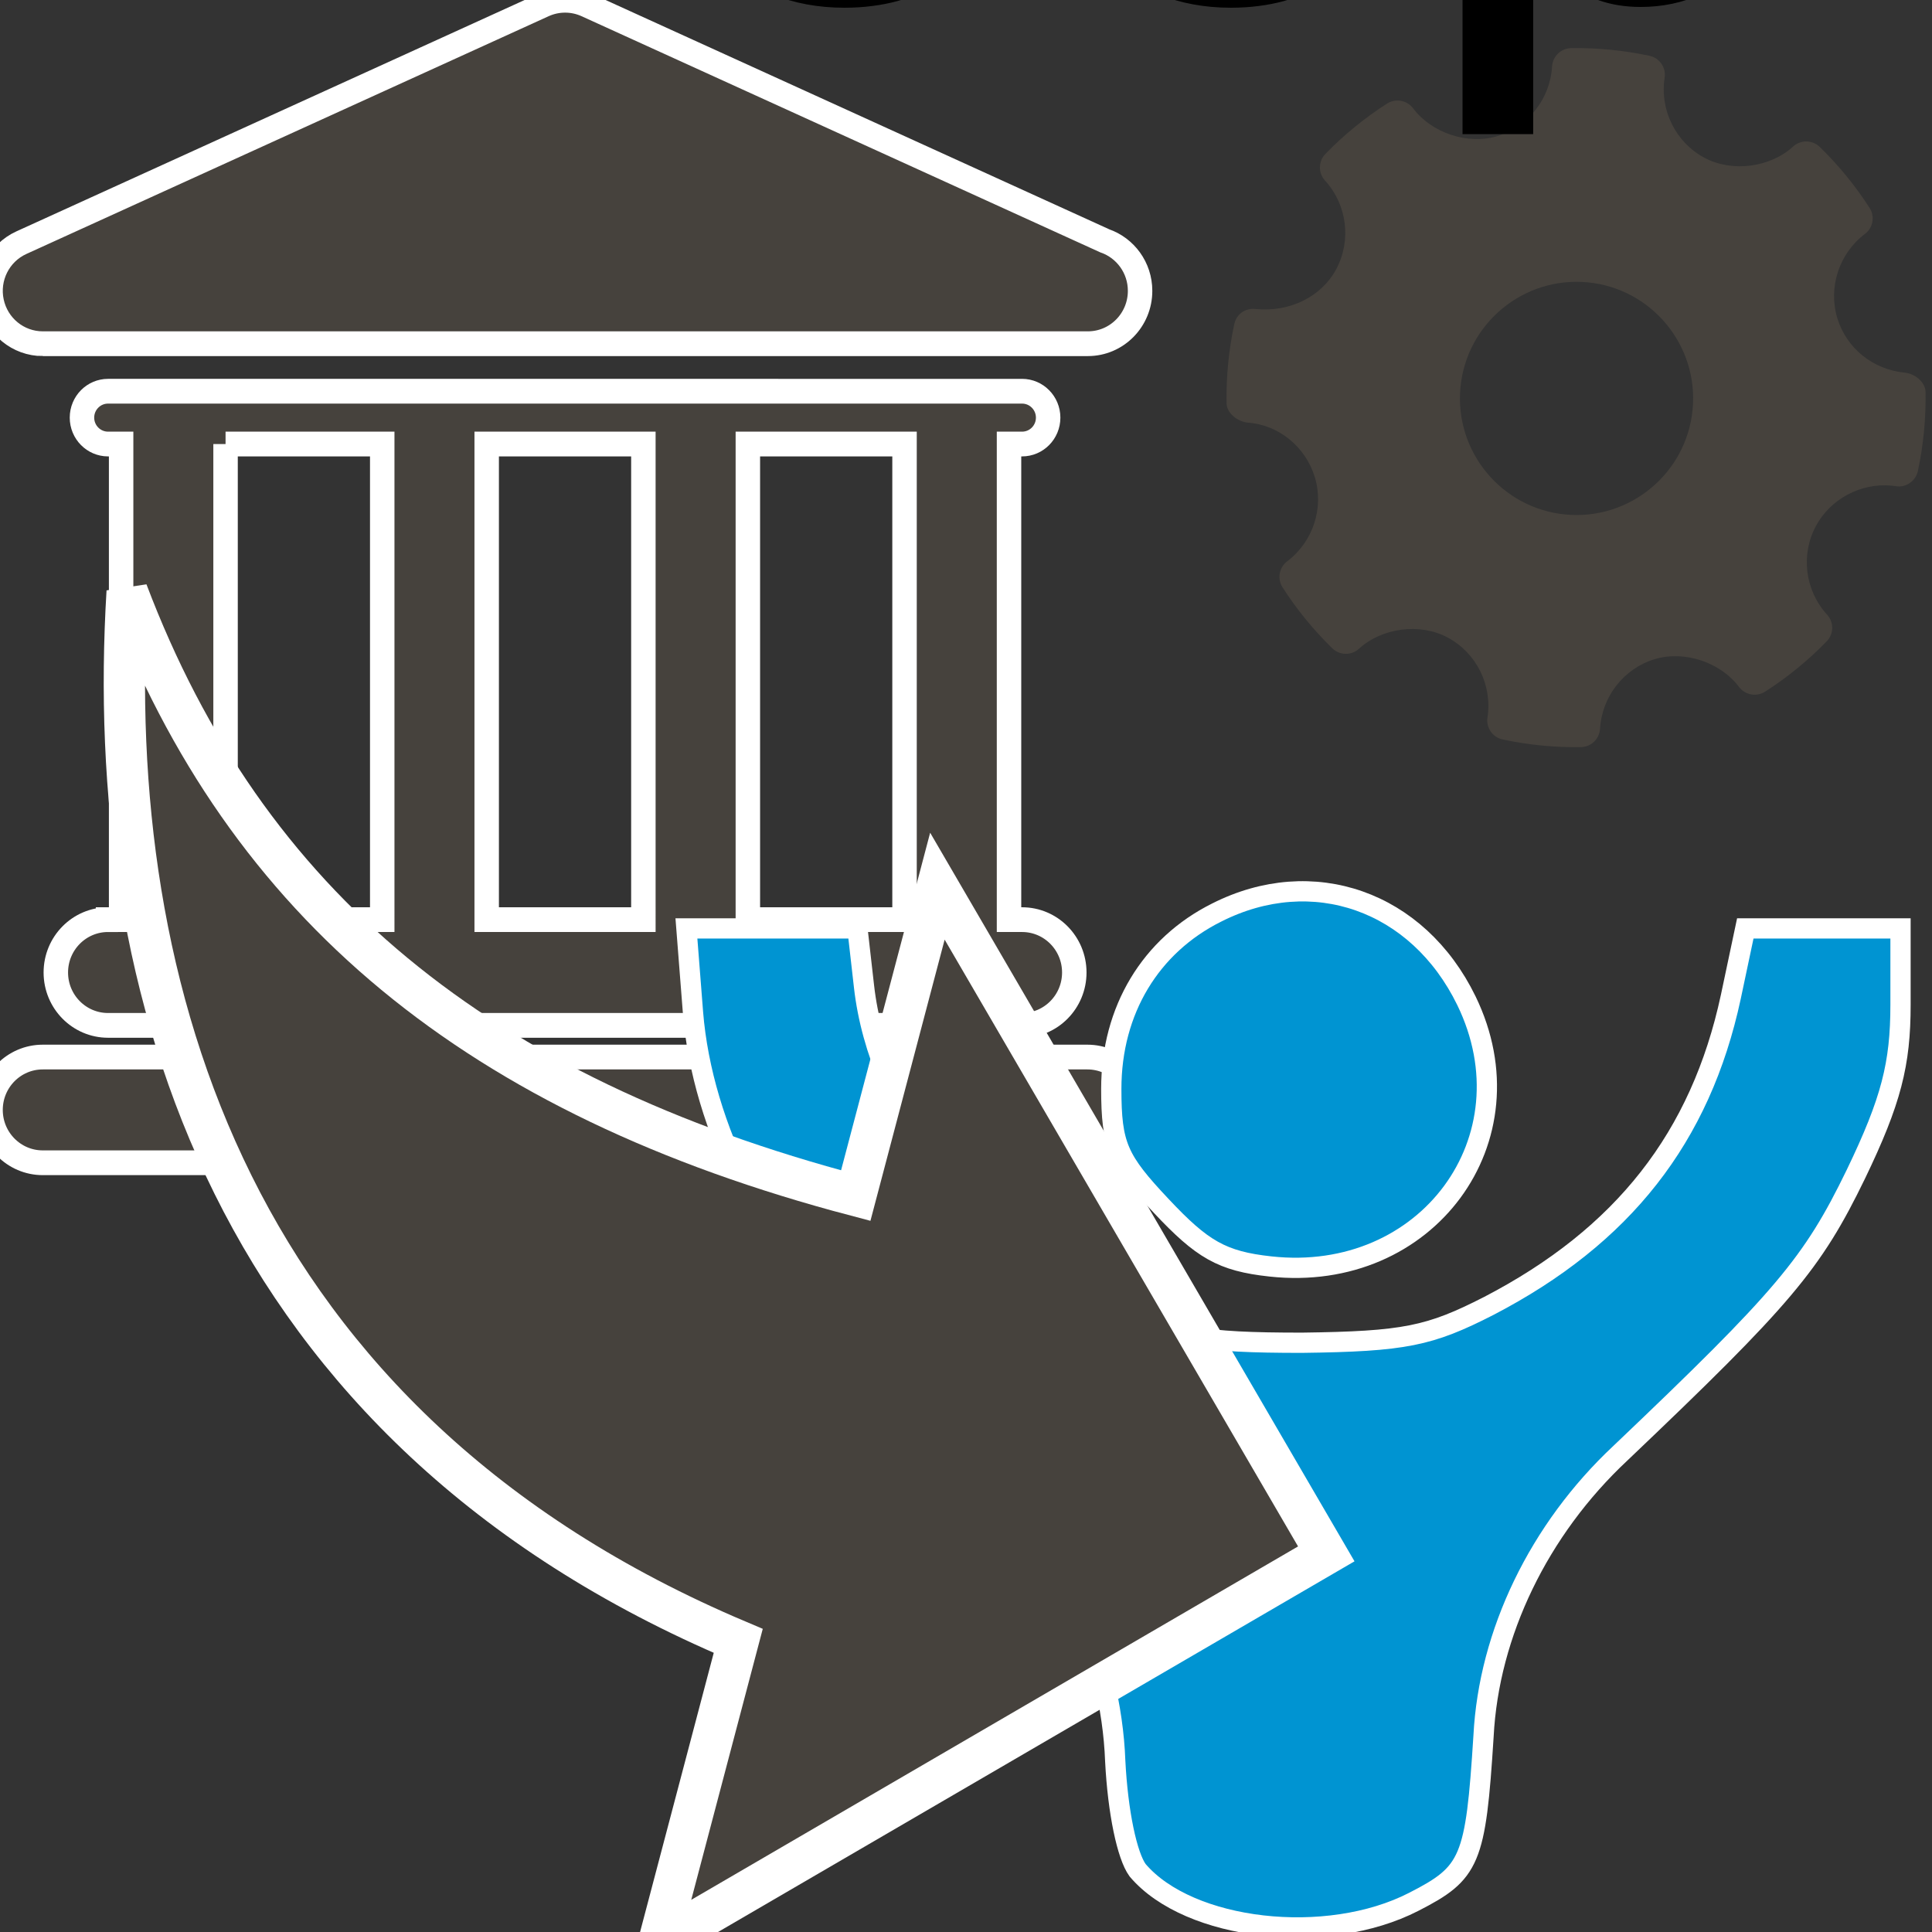 <?xml version="1.0" standalone="no"?>
<!-- Generator: Adobe Illustrator 16.0.0, SVG Export Plug-In . SVG Version: 6.00 Build 0)  -->

<svg
   xmlns:dc="http://purl.org/dc/elements/1.1/"
   xmlns:cc="http://creativecommons.org/ns#"
   xmlns:rdf="http://www.w3.org/1999/02/22-rdf-syntax-ns#"
   xmlns:svg="http://www.w3.org/2000/svg"
   xmlns="http://www.w3.org/2000/svg"
   xmlns:sodipodi="http://sodipodi.sourceforge.net/DTD/sodipodi-0.dtd"
   xmlns:inkscape="http://www.inkscape.org/namespaces/inkscape"
   version="1.1"
   id="Capa_1"
   x="0px"
   y="0px"
   width="47.001px"
   height="47.001px"
   viewBox="0 0 47.001 47.001"
   style="enable-background:new 0 0 47.001 47.001;"
   xml:space="preserve"
   inkscape:version="0.48.4 r9939"
   sodipodi:docname="payment_auto_out_cancel.svg"><rect x="0" y="0" width="47.001" height="47.001" fill="#333333" stroke="none"/><defs
     id="defs26" /><sodipodi:namedview
     pagecolor="#ffffff"
     bordercolor="#666666"
     borderopacity="1"
     objecttolerance="10"
     gridtolerance="10"
     guidetolerance="10"
     inkscape:pageopacity="0"
     inkscape:pageshadow="2"
     inkscape:window-width="1631"
     inkscape:window-height="1026"
     id="namedview24"
     showgrid="false"
     inkscape:zoom="10.04234"
     inkscape:cx="17.814535"
     inkscape:cy="13.394023"
     inkscape:window-x="1415"
     inkscape:window-y="24"
     inkscape:window-maximized="1"
     inkscape:current-layer="Capa_1" /><g
     id="g4058-2"
     transform="matrix(0.063,0.006,-0.006,0.063,30.682,0.401)"
     style="fill:#46423d;fill-opacity:1"><g
       id="Settings-2"
       style="fill:#46423d;fill-opacity:1"><g
         id="g4018-3"
         style="fill:#46423d;fill-opacity:1"><path
           id="path4020-6"
           d="m 267.92,119.461 c -0.425,-3.778 -4.83,-6.617 -8.639,-6.617 -12.315,0 -23.243,-7.231 -27.826,-18.414 -4.682,-11.454 -1.663,-24.812 7.515,-33.231 2.889,-2.641 3.24,-7.062 0.817,-10.133 -6.303,-8.004 -13.467,-15.234 -21.289,-21.5 -3.063,-2.458 -7.557,-2.116 -10.213,0.825 -8.01,8.871 -22.398,12.168 -33.516,7.529 -11.57,-4.867 -18.866,-16.591 -18.152,-29.176 0.235,-3.953 -2.654,-7.39 -6.595,-7.849 -10.038,-1.161 -20.164,-1.197 -30.232,-0.08 -3.896,0.43 -6.785,3.786 -6.654,7.689 0.438,12.461 -6.946,23.98 -18.401,28.672 -10.985,4.487 -25.272,1.218 -33.266,-7.574 -2.642,-2.896 -7.063,-3.252 -10.141,-0.853 -8.054,6.319 -15.379,13.555 -21.74,21.493 -2.481,3.086 -2.116,7.559 0.802,10.214 9.353,8.47 12.373,21.944 7.514,33.53 -4.639,11.046 -16.109,18.165 -29.24,18.165 -4.261,-0.137 -7.296,2.723 -7.762,6.597 -1.182,10.096 -1.196,20.383 -0.058,30.561 0.422,3.794 4.961,6.608 8.812,6.608 11.702,-0.299 22.937,6.946 27.65,18.415 4.698,11.454 1.678,24.804 -7.514,33.23 -2.875,2.641 -3.24,7.055 -0.817,10.126 6.244,7.953 13.409,15.19 21.259,21.508 3.079,2.481 7.559,2.131 10.228,-0.81 8.04,-8.893 22.427,-12.184 33.501,-7.536 11.599,4.852 18.895,16.575 18.181,29.167 -0.233,3.955 2.67,7.398 6.595,7.85 5.135,0.599 10.301,0.898 15.481,0.898 4.917,0 9.835,-0.27 14.752,-0.817 3.897,-0.43 6.784,-3.786 6.653,-7.696 -0.451,-12.454 6.946,-23.973 18.386,-28.657 11.059,-4.517 25.286,-1.211 33.281,7.572 2.657,2.89 7.047,3.239 10.142,0.848 8.039,-6.304 15.349,-13.534 21.74,-21.494 2.48,-3.079 2.13,-7.559 -0.803,-10.213 -9.353,-8.47 -12.388,-21.946 -7.529,-33.524 4.568,-10.899 15.612,-18.217 27.491,-18.217 l 1.662,0.043 c 3.853,0.313 7.398,-2.655 7.865,-6.588 1.184,-10.105 1.198,-20.383 0.06,-30.561 z m -133.325,60.03 c -24.718,0 -44.824,-20.106 -44.824,-44.824 0,-24.717 20.106,-44.824 44.824,-44.824 24.717,0 44.823,20.107 44.823,44.824 0,24.718 -20.106,44.824 -44.823,44.824 z"
           style="fill:#46423d;fill-opacity:1;fill-rule:evenodd"
           inkscape:connector-curvature="0" /></g></g><g
       id="g4022-6"
       style="fill:#46423d;fill-opacity:1" /><g
       id="g4024-7"
       style="fill:#46423d;fill-opacity:1" /><g
       id="g4026-5"
       style="fill:#46423d;fill-opacity:1" /><g
       id="g4028-7"
       style="fill:#46423d;fill-opacity:1" /><g
       id="g4030-4"
       style="fill:#46423d;fill-opacity:1" /><g
       id="g4032-9"
       style="fill:#46423d;fill-opacity:1" /><g
       id="g4034-0"
       style="fill:#46423d;fill-opacity:1" /><g
       id="g4036-1"
       style="fill:#46423d;fill-opacity:1" /><g
       id="g4038-0"
       style="fill:#46423d;fill-opacity:1" /><g
       id="g4040-8"
       style="fill:#46423d;fill-opacity:1" /><g
       id="g4042-9"
       style="fill:#46423d;fill-opacity:1" /><g
       id="g4044-1"
       style="fill:#46423d;fill-opacity:1" /><g
       id="g4046-7"
       style="fill:#46423d;fill-opacity:1" /><g
       id="g4048-9"
       style="fill:#46423d;fill-opacity:1" /><g
       id="g4050-9"
       style="fill:#46423d;fill-opacity:1" /></g><g
     id="Layer_1_78_"
     transform="matrix(0.595,0,0,0.602,-0.23,-6.4995953e-4)"
     style="fill:#46423d;fill-opacity:1;stroke:#ffffff;stroke-opacity:1"><g
       id="g6"
       style="fill:#46423d;fill-opacity:1;stroke:#ffffff;stroke-opacity:1"><path
         inkscape:connector-curvature="0"
         id="path8"
         d="M 44.845,42.718 H 2.136 C 0.956,42.718 0,43.674 0,44.855 0,46.034 0.956,46.99 2.136,46.99 h 42.708 c 1.18,0 2.136,-0.956 2.136,-2.135 -10e-4,-1.181 -0.957,-2.137 -2.135,-2.137 z"
         style="fill:#46423d;fill-opacity:1;stroke:#ffffff;stroke-opacity:1" /><path
         inkscape:connector-curvature="0"
         id="path10"
         d="m 4.805,37.165 c -1.18,0 -2.136,0.956 -2.136,2.136 0,1.18 0.956,2.137 2.136,2.137 h 37.37 c 1.18,0 2.136,-0.957 2.136,-2.137 0,-1.18 -0.956,-2.136 -2.136,-2.136 h -0.533 v -19.22 h 0.533 c 0.591,0 1.067,-0.478 1.067,-1.067 0,-0.589 -0.478,-1.067 -1.067,-1.067 H 4.805 c -0.59,0 -1.067,0.478 -1.067,1.067 0,0.589 0.478,1.067 1.067,1.067 H 5.339 V 37.164 H 4.805 z M 37.37,17.945 V 37.164 H 30.964 V 17.945 h 6.406 z m -10.678,0 V 37.164 H 20.286 V 17.945 h 6.406 z m -17.083,0 h 6.406 V 37.164 H 9.609 V 17.945 z"
         style="fill:#46423d;fill-opacity:1;stroke:#ffffff;stroke-opacity:1" /><path
         inkscape:connector-curvature="0"
         id="path12"
         d="m 2.136,13.891 h 42.708 c 0.007,0 0.015,0 0.021,0 1.181,0 2.136,-0.956 2.136,-2.136 0,-0.938 -0.604,-1.733 -1.443,-2.021 L 24.368,0.199 c -0.557,-0.25 -1.194,-0.25 -1.752,0 L 1.26,9.808 c -0.919,0.414 -1.424,1.412 -1.212,2.396 0.211,0.984 1.081,1.687 2.088,1.687 z"
         style="fill:#46423d;fill-opacity:1;stroke:#ffffff;stroke-opacity:1" /></g></g><div
     id="div16">Icon made by <a
   href="http://www.freepik.com"
   title="Freepik"
   id="a18">Freepik</a> from <a
   href="http://www.flaticon.com"
   title="Flaticon"
   id="a20">www.flaticon.com</a> is licensed under <a
   href="http://creativecommons.org/licenses/by/3.0/"
   title="Creative Commons BY 3.0"
   id="a22">CC BY 3.0</a></div><g
     id="g3890"
     transform="matrix(0.032,0,0,-0.032,16.795,49.786)"
     style="fill:#0094d2;fill-opacity:1;stroke:#ffffff;stroke-width:15.398;stroke-miterlimit:4;stroke-opacity:1;stroke-dasharray:none"><path
       id="path3892"
       d="m 400,862 c -50,-25 -80,-74 -80,-134 0,-43 5,-54 38,-89 31,-33 46,-42 83,-46 119,-13 200,97 149,202 -37,76 -117,104 -190,67 z"
       inkscape:connector-curvature="0"
       style="fill:#0094d2;fill-opacity:1;stroke:#ffffff;stroke-width:15.398;stroke-miterlimit:4;stroke-opacity:1;stroke-dasharray:none" /><path
       id="path3894"
       d="m 2,786 c 7,-87 55,-182 126,-249 29,-29 72,-70 94,-91 58,-56 98,-147 101,-229 2,-39 9,-72 17,-83 39,-46 144,-58 210,-24 43,22 47,31 53,126 4,78 42,157 104,215 124,118 146,144 179,212 27,56 34,84 34,129 l 0,58 -59,0 -59,0 -11,-52 C 768,691 709,616 607,563 562,540 543,536 465,535 c -77,0 -98,4 -145,26 -100,47 -177,147 -188,245 l -5,44 -65,0 -65,0 5,-64 z"
       inkscape:connector-curvature="0"
       style="fill:#0094d2;fill-opacity:1;stroke:#ffffff;stroke-width:15.398;stroke-miterlimit:4;stroke-opacity:1;stroke-dasharray:none" /></g><g
     style="fill:#0094d2;fill-opacity:1;stroke:#ffffff;stroke-width:15.545;stroke-miterlimit:4;stroke-opacity:1;stroke-dasharray:none"
     id="g3829"
     transform="matrix(0.129,0,0,0.129,-34.629,6.445)" /><g
     style="fill:#0094d2;fill-opacity:1;stroke:#ffffff;stroke-width:15.545;stroke-miterlimit:4;stroke-opacity:1;stroke-dasharray:none"
     id="g3831"
     transform="matrix(0.129,0,0,0.129,-34.629,6.445)" /><g
     style="fill:#0094d2;fill-opacity:1;stroke:#ffffff;stroke-width:15.545;stroke-miterlimit:4;stroke-opacity:1;stroke-dasharray:none"
     id="g3833"
     transform="matrix(0.129,0,0,0.129,-34.629,6.445)" /><g
     style="fill:#0094d2;fill-opacity:1;stroke:#ffffff;stroke-width:15.545;stroke-miterlimit:4;stroke-opacity:1;stroke-dasharray:none"
     id="g3835"
     transform="matrix(0.129,0,0,0.129,-34.629,6.445)" /><g
     style="fill:#0094d2;fill-opacity:1;stroke:#ffffff;stroke-width:15.545;stroke-miterlimit:4;stroke-opacity:1;stroke-dasharray:none"
     id="g3837"
     transform="matrix(0.129,0,0,0.129,-34.629,6.445)" /><g
     style="fill:#0094d2;fill-opacity:1;stroke:#ffffff;stroke-width:15.545;stroke-miterlimit:4;stroke-opacity:1;stroke-dasharray:none"
     id="g3839"
     transform="matrix(0.129,0,0,0.129,-34.629,6.445)" /><g
     style="fill:#0094d2;fill-opacity:1;stroke:#ffffff;stroke-width:15.545;stroke-miterlimit:4;stroke-opacity:1;stroke-dasharray:none"
     id="g3841"
     transform="matrix(0.129,0,0,0.129,-34.629,6.445)" /><g
     style="fill:#0094d2;fill-opacity:1;stroke:#ffffff;stroke-width:15.545;stroke-miterlimit:4;stroke-opacity:1;stroke-dasharray:none"
     id="g3843"
     transform="matrix(0.129,0,0,0.129,-34.629,6.445)" /><g
     style="fill:#0094d2;fill-opacity:1;stroke:#ffffff;stroke-width:15.545;stroke-miterlimit:4;stroke-opacity:1;stroke-dasharray:none"
     id="g3845"
     transform="matrix(0.129,0,0,0.129,-34.629,6.445)" /><g
     style="fill:#0094d2;fill-opacity:1;stroke:#ffffff;stroke-width:15.545;stroke-miterlimit:4;stroke-opacity:1;stroke-dasharray:none"
     id="g3847"
     transform="matrix(0.129,0,0,0.129,-34.629,6.445)" /><g
     style="fill:#0094d2;fill-opacity:1;stroke:#ffffff;stroke-width:15.545;stroke-miterlimit:4;stroke-opacity:1;stroke-dasharray:none"
     id="g3849"
     transform="matrix(0.129,0,0,0.129,-34.629,6.445)" /><g
     style="fill:#0094d2;fill-opacity:1;stroke:#ffffff;stroke-width:15.545;stroke-miterlimit:4;stroke-opacity:1;stroke-dasharray:none"
     id="g3851"
     transform="matrix(0.129,0,0,0.129,-34.629,6.445)" /><g
     style="fill:#0094d2;fill-opacity:1;stroke:#ffffff;stroke-width:15.545;stroke-miterlimit:4;stroke-opacity:1;stroke-dasharray:none"
     id="g3853"
     transform="matrix(0.129,0,0,0.129,-34.629,6.445)" /><g
     style="fill:#0094d2;fill-opacity:1;stroke:#ffffff;stroke-width:15.545;stroke-miterlimit:4;stroke-opacity:1;stroke-dasharray:none"
     id="g3855"
     transform="matrix(0.129,0,0,0.129,-34.629,6.445)" /><g
     style="fill:#0094d2;fill-opacity:1;stroke:#ffffff;stroke-width:15.545;stroke-miterlimit:4;stroke-opacity:1;stroke-dasharray:none"
     id="g3857"
     transform="matrix(0.129,0,0,0.129,-34.629,6.445)" /><g
     id="g3973"
     transform="matrix(0.072,0.019,0.019,-0.072,-4.901,44.687)"
     style="stroke:#ffffff;stroke-width:13.489;stroke-miterlimit:4;stroke-opacity:1;stroke-dasharray:none;fill:#46423d;fill-opacity:1"><g
       id="g3932"
       style="fill:#46423d;fill-opacity:1;stroke:#ffffff;stroke-width:13.489;stroke-miterlimit:4;stroke-opacity:1;stroke-dasharray:none"><g
         id="share"
         style="fill:#46423d;fill-opacity:1;stroke:#ffffff;stroke-width:13.489;stroke-miterlimit:4;stroke-opacity:1;stroke-dasharray:none"><path
           id="path3935"
           d="M 459,216.75 280.5,38.25 v 102 C 102,165.75 25.5,293.25 0,420.75 63.75,331.5 153,290.7 280.5,290.7 V 395.25 L 459,216.75 z"
           inkscape:connector-curvature="0"
           style="fill:#46423d;fill-opacity:1;stroke:#ffffff;stroke-width:13.489;stroke-miterlimit:4;stroke-opacity:1;stroke-dasharray:none" /></g></g><g
       id="g3937"
       style="stroke:#ffffff;stroke-width:13.489;stroke-miterlimit:4;stroke-opacity:1;stroke-dasharray:none;fill:#46423d;fill-opacity:1" /><g
       id="g3939"
       style="stroke:#ffffff;stroke-width:13.489;stroke-miterlimit:4;stroke-opacity:1;stroke-dasharray:none;fill:#46423d;fill-opacity:1" /><g
       id="g3941"
       style="stroke:#ffffff;stroke-width:13.489;stroke-miterlimit:4;stroke-opacity:1;stroke-dasharray:none;fill:#46423d;fill-opacity:1" /><g
       id="g3943"
       style="stroke:#ffffff;stroke-width:13.489;stroke-miterlimit:4;stroke-opacity:1;stroke-dasharray:none;fill:#46423d;fill-opacity:1" /><g
       id="g3945"
       style="stroke:#ffffff;stroke-width:13.489;stroke-miterlimit:4;stroke-opacity:1;stroke-dasharray:none;fill:#46423d;fill-opacity:1" /><g
       id="g3947"
       style="stroke:#ffffff;stroke-width:13.489;stroke-miterlimit:4;stroke-opacity:1;stroke-dasharray:none;fill:#46423d;fill-opacity:1" /><g
       id="g3949"
       style="stroke:#ffffff;stroke-width:13.489;stroke-miterlimit:4;stroke-opacity:1;stroke-dasharray:none;fill:#46423d;fill-opacity:1" /><g
       id="g3951"
       style="stroke:#ffffff;stroke-width:13.489;stroke-miterlimit:4;stroke-opacity:1;stroke-dasharray:none;fill:#46423d;fill-opacity:1" /><g
       id="g3953"
       style="stroke:#ffffff;stroke-width:13.489;stroke-miterlimit:4;stroke-opacity:1;stroke-dasharray:none;fill:#46423d;fill-opacity:1" /><g
       id="g3955"
       style="stroke:#ffffff;stroke-width:13.489;stroke-miterlimit:4;stroke-opacity:1;stroke-dasharray:none;fill:#46423d;fill-opacity:1" /><g
       id="g3957"
       style="stroke:#ffffff;stroke-width:13.489;stroke-miterlimit:4;stroke-opacity:1;stroke-dasharray:none;fill:#46423d;fill-opacity:1" /><g
       id="g3959"
       style="stroke:#ffffff;stroke-width:13.489;stroke-miterlimit:4;stroke-opacity:1;stroke-dasharray:none;fill:#46423d;fill-opacity:1" /><g
       id="g3961"
       style="stroke:#ffffff;stroke-width:13.489;stroke-miterlimit:4;stroke-opacity:1;stroke-dasharray:none;fill:#46423d;fill-opacity:1" /><g
       id="g3963"
       style="stroke:#ffffff;stroke-width:13.489;stroke-miterlimit:4;stroke-opacity:1;stroke-dasharray:none;fill:#46423d;fill-opacity:1" /><g
       id="g3965"
       style="stroke:#ffffff;stroke-width:13.489;stroke-miterlimit:4;stroke-opacity:1;stroke-dasharray:none;fill:#46423d;fill-opacity:1" /></g><g
     id="g4058"
     transform="matrix(0.038,0,0,0.038,59.938,-5.229)"
     style="fill:#ffffff;fill-opacity:1"><g
       id="Settings"
       style="fill:#ffffff;fill-opacity:1"><g
         id="g4018"
         style="fill:#ffffff;fill-opacity:1"><path
           id="path4020"
           d="m 267.92,119.461 c -0.425,-3.778 -4.83,-6.617 -8.639,-6.617 -12.315,0 -23.243,-7.231 -27.826,-18.414 -4.682,-11.454 -1.663,-24.812 7.515,-33.231 2.889,-2.641 3.24,-7.062 0.817,-10.133 -6.303,-8.004 -13.467,-15.234 -21.289,-21.5 -3.063,-2.458 -7.557,-2.116 -10.213,0.825 -8.01,8.871 -22.398,12.168 -33.516,7.529 -11.57,-4.867 -18.866,-16.591 -18.152,-29.176 0.235,-3.953 -2.654,-7.39 -6.595,-7.849 -10.038,-1.161 -20.164,-1.197 -30.232,-0.08 -3.896,0.43 -6.785,3.786 -6.654,7.689 0.438,12.461 -6.946,23.98 -18.401,28.672 -10.985,4.487 -25.272,1.218 -33.266,-7.574 -2.642,-2.896 -7.063,-3.252 -10.141,-0.853 -8.054,6.319 -15.379,13.555 -21.74,21.493 -2.481,3.086 -2.116,7.559 0.802,10.214 9.353,8.47 12.373,21.944 7.514,33.53 -4.639,11.046 -16.109,18.165 -29.24,18.165 -4.261,-0.137 -7.296,2.723 -7.762,6.597 -1.182,10.096 -1.196,20.383 -0.058,30.561 0.422,3.794 4.961,6.608 8.812,6.608 11.702,-0.299 22.937,6.946 27.65,18.415 4.698,11.454 1.678,24.804 -7.514,33.23 -2.875,2.641 -3.24,7.055 -0.817,10.126 6.244,7.953 13.409,15.19 21.259,21.508 3.079,2.481 7.559,2.131 10.228,-0.81 8.04,-8.893 22.427,-12.184 33.501,-7.536 11.599,4.852 18.895,16.575 18.181,29.167 -0.233,3.955 2.67,7.398 6.595,7.85 5.135,0.599 10.301,0.898 15.481,0.898 4.917,0 9.835,-0.27 14.752,-0.817 3.897,-0.43 6.784,-3.786 6.653,-7.696 -0.451,-12.454 6.946,-23.973 18.386,-28.657 11.059,-4.517 25.286,-1.211 33.281,7.572 2.657,2.89 7.047,3.239 10.142,0.848 8.039,-6.304 15.349,-13.534 21.74,-21.494 2.48,-3.079 2.13,-7.559 -0.803,-10.213 -9.353,-8.47 -12.388,-21.946 -7.529,-33.524 4.568,-10.899 15.612,-18.217 27.491,-18.217 l 1.662,0.043 c 3.853,0.313 7.398,-2.655 7.865,-6.588 1.184,-10.105 1.198,-20.383 0.06,-30.561 z m -133.325,60.03 c -24.718,0 -44.824,-20.106 -44.824,-44.824 0,-24.717 20.106,-44.824 44.824,-44.824 24.717,0 44.823,20.107 44.823,44.824 0,24.718 -20.106,44.824 -44.823,44.824 z"
           style="fill:#ffffff;fill-opacity:1;fill-rule:evenodd"
           inkscape:connector-curvature="0" /></g></g><g
       id="g4022"
       style="fill:#ffffff;fill-opacity:1" /><g
       id="g4024"
       style="fill:#ffffff;fill-opacity:1" /><g
       id="g4026"
       style="fill:#ffffff;fill-opacity:1" /><g
       id="g4028"
       style="fill:#ffffff;fill-opacity:1" /><g
       id="g4030"
       style="fill:#ffffff;fill-opacity:1" /><g
       id="g4032"
       style="fill:#ffffff;fill-opacity:1" /><g
       id="g4034"
       style="fill:#ffffff;fill-opacity:1" /><g
       id="g4036"
       style="fill:#ffffff;fill-opacity:1" /><g
       id="g4038"
       style="fill:#ffffff;fill-opacity:1" /><g
       id="g4040"
       style="fill:#ffffff;fill-opacity:1" /><g
       id="g4042"
       style="fill:#ffffff;fill-opacity:1" /><g
       id="g4044"
       style="fill:#ffffff;fill-opacity:1" /><g
       id="g4046"
       style="fill:#ffffff;fill-opacity:1" /><g
       id="g4048"
       style="fill:#ffffff;fill-opacity:1" /><g
       id="g4050"
       style="fill:#ffffff;fill-opacity:1" /></g></svg>